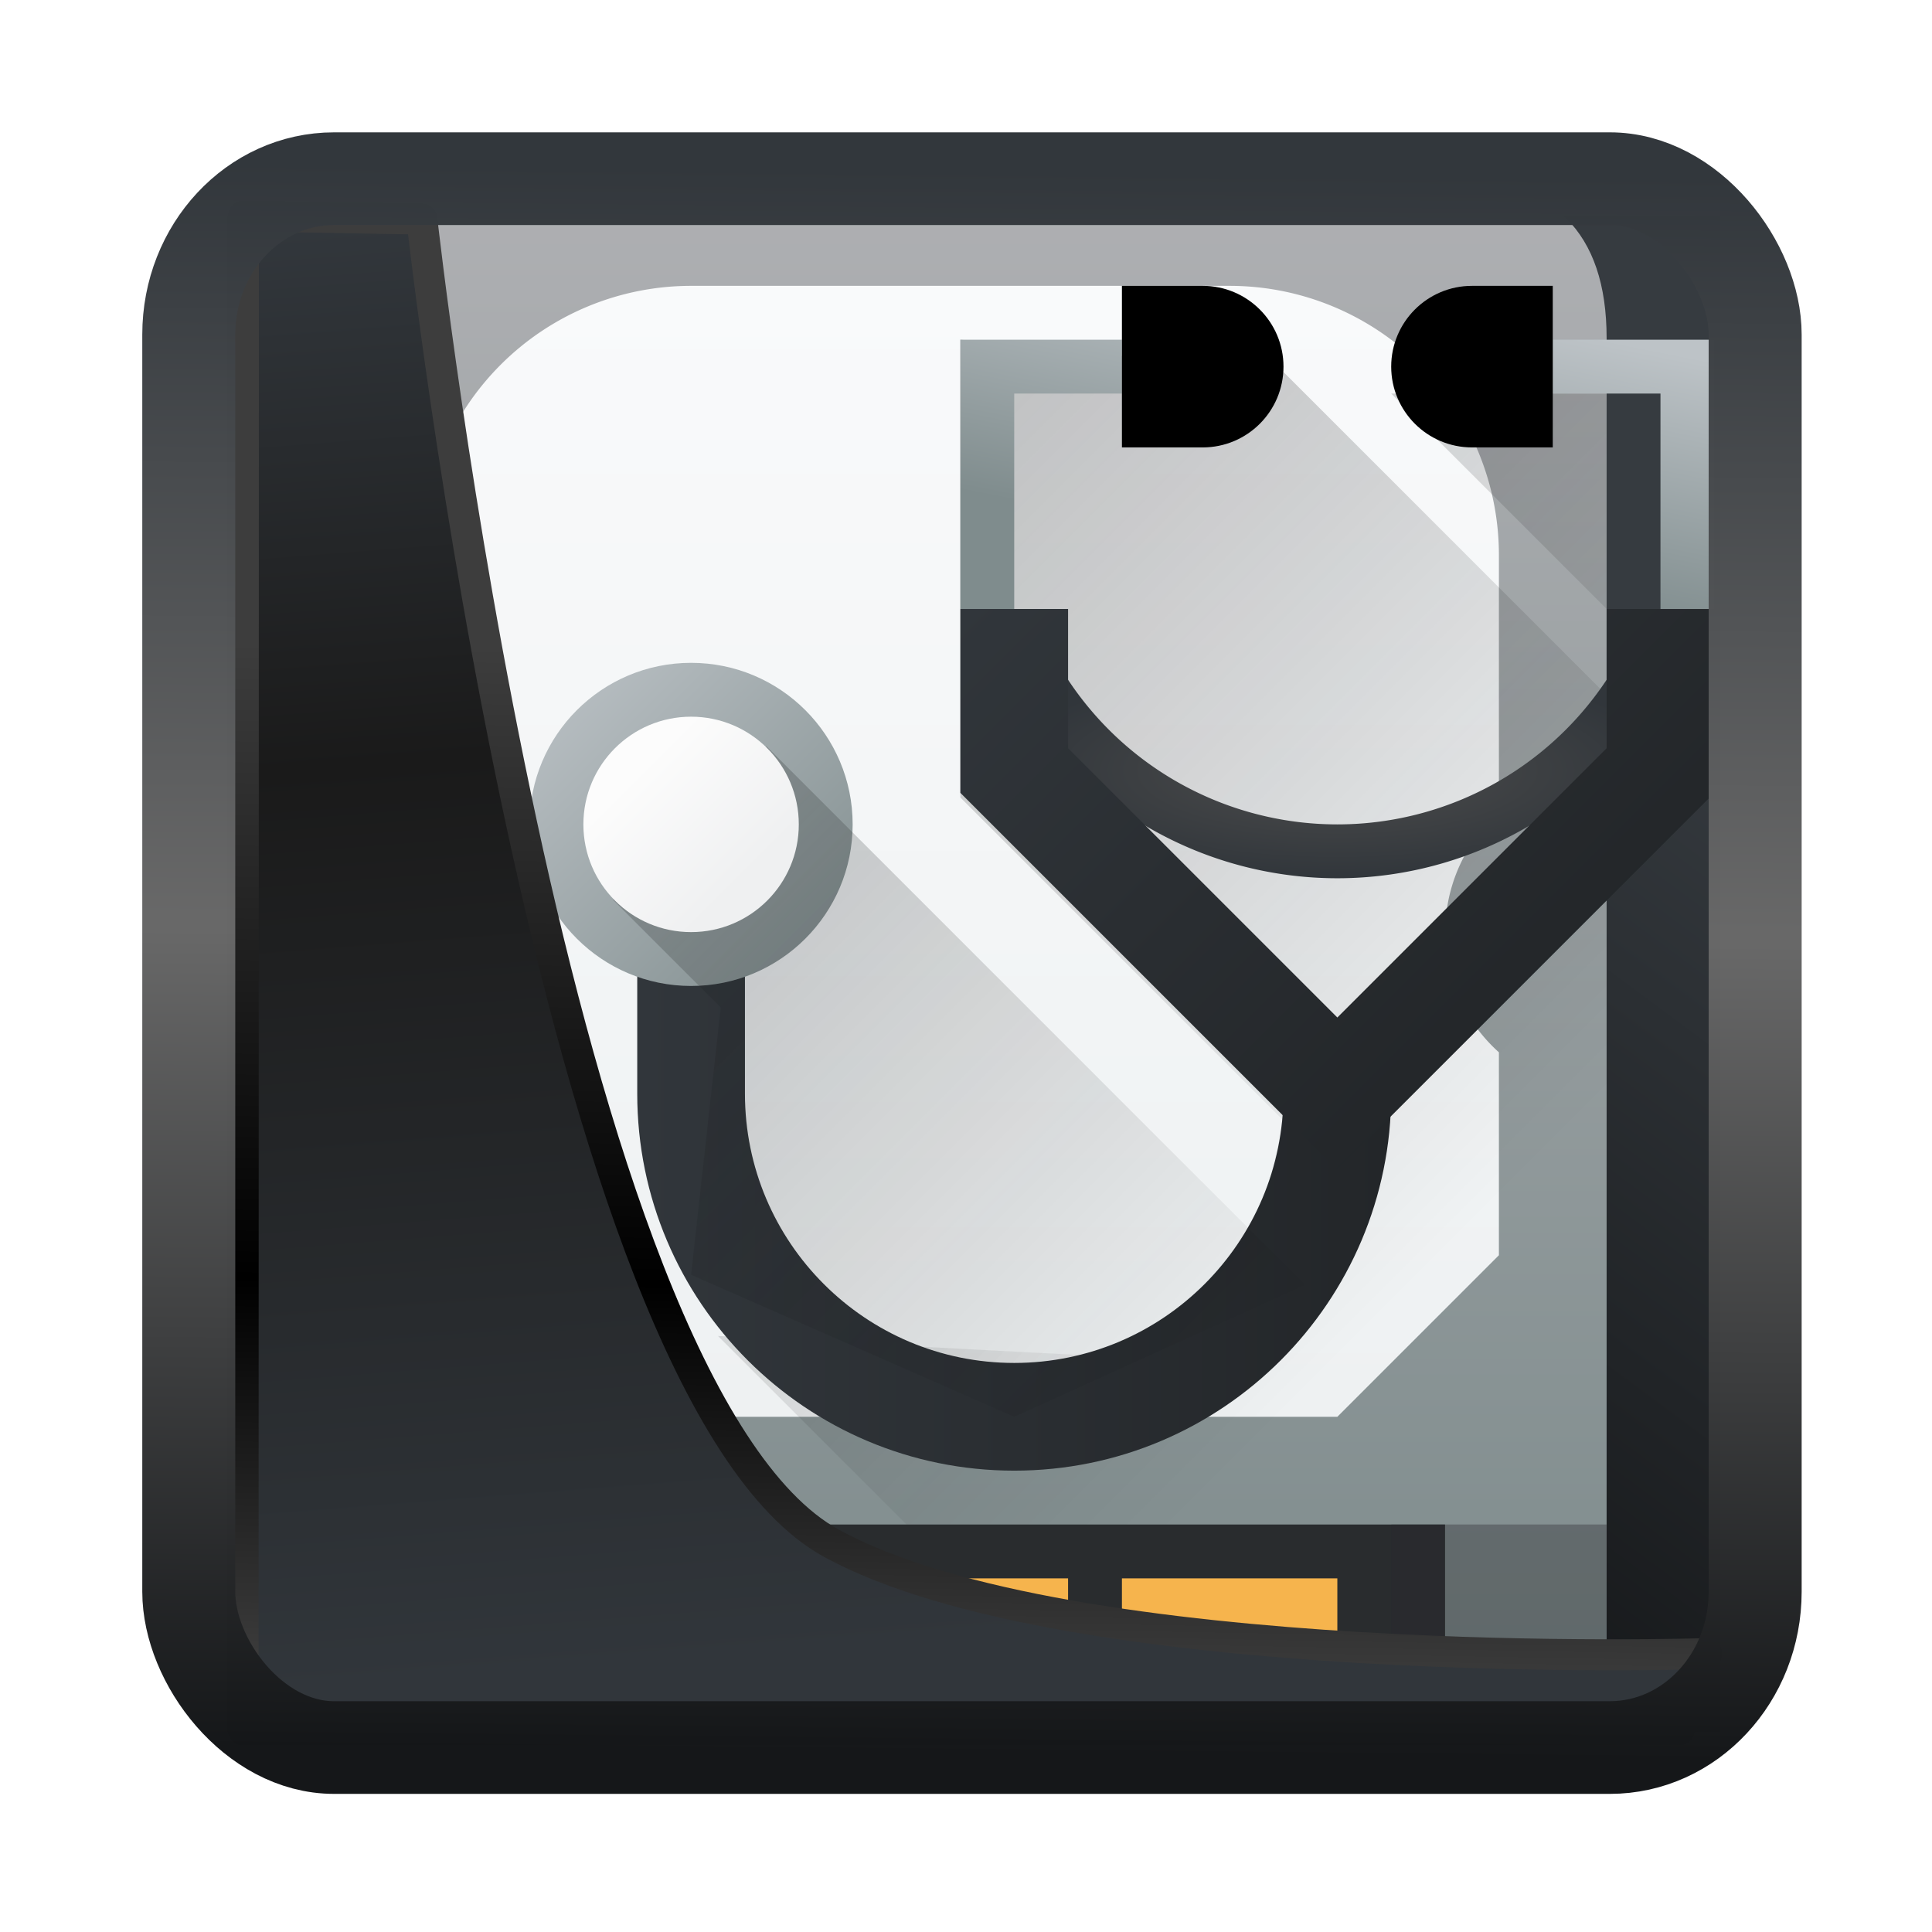 <!-- Created with Inkscape (http://www.inkscape.org/) -->
<svg xmlns:inkscape="http://www.inkscape.org/namespaces/inkscape" xmlns:sodipodi="http://sodipodi.sourceforge.net/DTD/sodipodi-0.dtd" xmlns:xlink="http://www.w3.org/1999/xlink" xmlns="http://www.w3.org/2000/svg" xmlns:svg="http://www.w3.org/2000/svg" width="24" height="24" version="1.1" viewBox="0 0 24 24" id="svg22" sodipodi:docname="preferences-smart-status.svg" inkscape:version="1.1.2 (0a00cf5339, 2022-02-04)">
  <sodipodi:namedview id="namedview24" pagecolor="#ffffff" bordercolor="#666666" borderopacity="1.0" inkscape:showpageshadow="2" inkscape:pageopacity="0.0" inkscape:pagecheckerboard="0" inkscape:deskcolor="#d1d1d1" showgrid="false" inkscape:zoom="25.62" inkscape:cx="-2.0296643" inkscape:cy="16.783763" inkscape:window-width="3440" inkscape:window-height="1356" inkscape:window-x="0" inkscape:window-y="0" inkscape:window-maximized="1" inkscape:current-layer="svg22" inkscape:pageshadow="2"/>
  <defs id="defs12">
    <linearGradient inkscape:collect="always" id="linearGradient917">
      <stop style="stop-color:#000000;stop-opacity:0.996" offset="0" id="stop913"/>
      <stop style="stop-color:#353a3f;stop-opacity:0.996" offset="1" id="stop915"/>
    </linearGradient>
    <linearGradient id="linearGradient1005-3-3" x1="5.253" x2="9.382" y1="15.383" y2="2.942" gradientTransform="matrix(1,0,0,1,1.632,-0.617)" gradientUnits="userSpaceOnUse">
      <stop stop-color="#fa8200" offset="0" id="stop2"/>
      <stop stop-color="#ff9600" offset=".37" id="stop4"/>
      <stop stop-color="#ffb400" offset="1" id="stop6"/>
    </linearGradient>
    <filter id="filter4014" x="-0.062" y="-0.058" width="1.125" height="1.115" color-interpolation-filters="sRGB">
      <feGaussianBlur stdDeviation="1.094" id="feGaussianBlur9"/>
    </filter>
    <linearGradient inkscape:collect="always" xlink:href="#linearGradient3487" id="linearGradient3403" gradientUnits="userSpaceOnUse" x1="6.949" y1="4.555" x2="11.215" y2="59.052"/>
    <linearGradient id="linearGradient3487">
      <stop style="stop-color:#32373c;stop-opacity:1" offset="0" id="stop3481"/>
      <stop id="stop3483" offset="0.368" style="stop-color:#1a1a1a;stop-opacity:1"/>
      <stop style="stop-color:#31363b;stop-opacity:1" offset="1" id="stop3485"/>
    </linearGradient>
    <linearGradient inkscape:collect="always" xlink:href="#linearGradient20604" id="linearGradient20558" gradientUnits="userSpaceOnUse" x1="25.802" y1="20.374" x2="25.111" y2="58.913"/>
    <linearGradient id="linearGradient20604">
      <stop id="stop20598" offset="0" style="stop-color:#3d3d3d;stop-opacity:1"/>
      <stop style="stop-color:#000000;stop-opacity:1" offset="0.618" id="stop20600"/>
      <stop id="stop20602" offset="1" style="stop-color:#3d3d3d;stop-opacity:1"/>
    </linearGradient>
    <filter inkscape:collect="always" style="color-interpolation-filters:sRGB" id="filter20720" x="-0.017" y="-0.016" width="1.034" height="1.033">
      <feGaussianBlur inkscape:collect="always" stdDeviation="0.147" id="feGaussianBlur20722"/>
    </filter>
    <linearGradient gradientTransform="translate(0.361,-0.13)" xlink:href="#linearGradient4555" id="linearGradient4557" x1="43.5" y1="64.012" x2="44.142" y2="0.306" gradientUnits="userSpaceOnUse"/>
    <linearGradient id="linearGradient4555">
      <stop style="stop-color:#141618;stop-opacity:1" offset="0" id="stop4551"/>
      <stop id="stop4559" offset="0.518" style="stop-color:#686868;stop-opacity:1"/>
      <stop style="stop-color:#31363b;stop-opacity:1" offset="1" id="stop4553"/>
    </linearGradient>
    <filter style="color-interpolation-filters:sRGB" id="filter4601" x="-0.03" width="1.06" y="-0.03" height="1.06">
      <feGaussianBlur stdDeviation="0.015" id="feGaussianBlur4603"/>
    </filter>
    <linearGradient inkscape:collect="always" xlink:href="#linearGradient917" id="linearGradient919" x1="7.401" y1="41.743" x2="33.063" y2="7.107" gradientUnits="userSpaceOnUse" gradientTransform="matrix(0.441,0,0,0.441,0.423,0.354)"/>
    <linearGradient id="k" x1="388.423" x2="388.423" y1="557.798" y2="505.798" gradientTransform="matrix(0.587,0,0,0.538,-228.988,-270.353)" gradientUnits="userSpaceOnUse">
      <stop stop-color="#7f8c8d" offset="0" id="stop32"/>
      <stop stop-color="#afb0b3" offset="1" id="stop34"/>
    </linearGradient>
    <linearGradient id="l" x1="-422.447" x2="-411.447" y1="-504.204" y2="-493.204" gradientUnits="userSpaceOnUse" xlink:href="#j"/>
    <linearGradient id="j">
      <stop stop-color="#292c2f" offset="0" id="stop27"/>
      <stop stop-opacity="0" offset="1" id="stop29"/>
    </linearGradient>
    <linearGradient id="m" x1="1.333" x2="1.333" y1="48.714" y2="9.714" gradientTransform="matrix(0.522,0,0,0.538,-1.696,-1.23)" gradientUnits="userSpaceOnUse">
      <stop stop-color="#eef1f2" offset="0" id="stop38"/>
      <stop stop-color="#f9fafb" offset="1" id="stop40"/>
    </linearGradient>
    <linearGradient id="a" x1="9" x2="23" y1="9" y2="23" gradientUnits="userSpaceOnUse" xlink:href="#j"/>
    <linearGradient id="g" x1="9" x2="23" y1="21" y2="21" gradientUnits="userSpaceOnUse" xlink:href="#c"/>
    <linearGradient id="c">
      <stop stop-color="#31363b" offset="0" id="stop8"/>
      <stop stop-color="#232629" offset="1" id="stop10"/>
    </linearGradient>
    <linearGradient id="i" x1="13" x2="7" y1="17" y2="11" gradientUnits="userSpaceOnUse" xlink:href="#b"/>
    <linearGradient id="b">
      <stop stop-color="#7f8c8d" offset="0" id="stop3"/>
      <stop stop-color="#bdc3c7" offset="1" id="stop5"/>
    </linearGradient>
    <linearGradient id="h" x1="9" x2="11" y1="13" y2="15" gradientUnits="userSpaceOnUse">
      <stop stop-color="#fcfcfc" offset="0" id="stop21"/>
      <stop stop-color="#eff0f1" offset="1" id="stop23"/>
    </linearGradient>
    <radialGradient id="e" cx="23" cy="13" r="6.324" gradientTransform="matrix(1,0,0,0.316,-1,8.889)" gradientUnits="userSpaceOnUse">
      <stop stop-color="#4d4d4d" offset="0" id="stop14"/>
      <stop stop-color="#31363b" offset="1" id="stop16"/>
    </radialGradient>
    <linearGradient id="f" x1="15" x2="24" y1="10" y2="19" gradientUnits="userSpaceOnUse" xlink:href="#c"/>
    <linearGradient id="d" x1="26" x2="27" y1="10" y2="5" gradientUnits="userSpaceOnUse" xlink:href="#b"/>
    <linearGradient inkscape:collect="always" xlink:href="#j" id="linearGradient129063" gradientUnits="userSpaceOnUse" x1="9" y1="9" x2="23" y2="23"/>
  </defs>
  <g transform="translate(1,1)">
    <rect style="display:inline;fill:url(#linearGradient919);fill-opacity:1;fill-rule:evenodd;stroke:none;stroke-width:0.409;stroke-linejoin:round;stroke-miterlimit:7.8" id="rect1192" width="18.555" height="18.831" x="1.818" y="1.685" ry="0" inkscape:label="arriere"/>
    <g id="g883" transform="matrix(0.669,0,0,0.669,0.895,-0.125)">
      <path d="M 3,5 C 3,3 4,2 5.941,2 H 24 c 2,0 3,1 3,2.97 V 30 H 3 Z" fill="url(#k)" id="path43" sodipodi:nodetypes="ccccccc" style="fill:url(#k)"/>
      <path d="m 6,27 h 18 v 3 H 6 Z" fill="#292c2e" id="path45"/>
      <path d="m 8,28 h 9 v 1 H 8 Z m 10,0 h 4 v 1 h -4 z" fill="#f6b44d" id="path47"/>
      <path d="m 23,27 h 4 v 3 H 23 Z M 3,27 h 4 v 3 H 3 Z" fill="#292c2f" opacity="0.2" id="path49"/>
      <path d="m 3,27 h 4 v 3 H 6 Z m 20,0 h 4 v 3 h -4 z" fill="#292c2f" opacity="0.2" id="path51"/>
      <path d="M 23.535,5.465 27,8.928 V 30 H 13 L 5,22 Z" fill="url(#l)" opacity="0.2" id="path53" style="fill:url(#l)"/>
      <path d="M 10,4 A 5,5 0 0 0 5,9 v 4.768 A 3,3 0 0 1 5.996,15.885 2,2 0 0 1 6,16 2,2 0 0 1 5.99,16.2 3,3 0 0 1 5.99,16.205 3,3 0 0 1 5,18.23 V 22 l 3,3 h 14 l 3,-3 V 18.232 A 3,3 0 0 1 24.004,16.115 2,2 0 0 1 24,16 2,2 0 0 1 24.01,15.795 3,3 0 0 1 25,13.77 V 9 A 5,5 0 0 0 20,4 Z" fill="url(#m)" id="path55" style="fill:url(#m)"/>
      <path d="m 15,5 v 8.5 l 6,6 L 20,24 10.5,23.5 14,27 H 27 V 11.6 l -6,-6 z m 8,1 4,4 V 6 Z" fill="url(#a)" opacity="0.3" id="path57" style="fill:url(#linearGradient129063)"/>
      <path d="m 9,19 c 0,3.866 3.134,7 7,7 3.866,0 7,-3.134 7,-7 h -2 c 0,2.761 -2.239,5 -5,5 -2.761,0 -5,-2.239 -5,-5 V 16 H 9 Z" fill="url(#g)" id="path59" style="fill:url(#g)"/>
      <circle cx="10" cy="14" r="3" fill="url(#i)" stroke-width="4" id="circle61" style="fill:url(#i)"/>
      <path d="m 21.4,22.55 -10,-10 -2.85,2.85 2,2 L 10,22.363 16,25 Z" fill="url(#a)" opacity="0.3" id="path63" style="fill:url(#a)"/>
      <circle cx="10" cy="14" r="2" fill="url(#h)" stroke-width="2.667" id="circle65" style="fill:url(#h)"/>
      <path d="M 15.676,11 A 7,7 0 0 0 22,15 7,7 0 0 0 28.324,11 H 27.195 A 6,6 0 0 1 22,14 6,6 0 0 1 16.805,11 Z" fill="url(#e)" id="path67" style="fill:url(#e)"/>
      <path d="m 28,10 v 3 l -6,6 -6,-6 v -3" fill="none" stroke="url(#f)" stroke-width="2" id="path69" style="stroke:url(#f)"/>
      <path d="M 18,5.5 H 15.5 V 10 m 13,0 V 5.5 H 26" fill="none" stroke="url(#d)" id="path71" style="stroke:url(#d)"/>
      <path d="M 18,7 V 4 h 1.5 c 0.828,0 1.5,0.672 1.5,1.5 0,0.828 -0.672,1.5 -1.5,1.5 z" id="path73"/>
      <path d="m 26,4 v 3 h -1.5 c -0.828,0 -1.5,-0.672 -1.5,-1.5 0,-0.828 0.672,-1.5 1.5,-1.5 z" id="path75"/>
    </g>
    <path style="display:inline;mix-blend-mode:normal;fill:url(#linearGradient3403);fill-opacity:1;stroke:url(#linearGradient20558);stroke-width:1.162;stroke-linecap:butt;stroke-linejoin:round;stroke-miterlimit:4;stroke-dasharray:none;stroke-opacity:1;filter:url(#filter20720)" d="M 4.704,3.981 4.691,60.802 H 58.595 l 1.022,-2.866 c 0,0 -23.875,0.766 -32.844,-4.14 C 16.258,48.042 11.401,4.098 11.401,4.098 Z" id="path1686" sodipodi:nodetypes="ccccscc" transform="matrix(0.331,0,0,0.331,0.467,0.365)" inkscape:label="folder"/>
    <rect style="display:inline;fill:none;fill-opacity:1;stroke:url(#linearGradient4557);stroke-width:3.714;stroke-linejoin:round;stroke-miterlimit:7.8;stroke-dasharray:none;stroke-opacity:0.995;filter:url(#filter4601)" id="rect4539" width="62.567" height="62.867" x="1.032" y="0.596" ry="6.245" rx="5.803" transform="matrix(0.311,0,0,0.31,1.024,1.035)" inkscape:label="contour"/>
  </g>
</svg>
